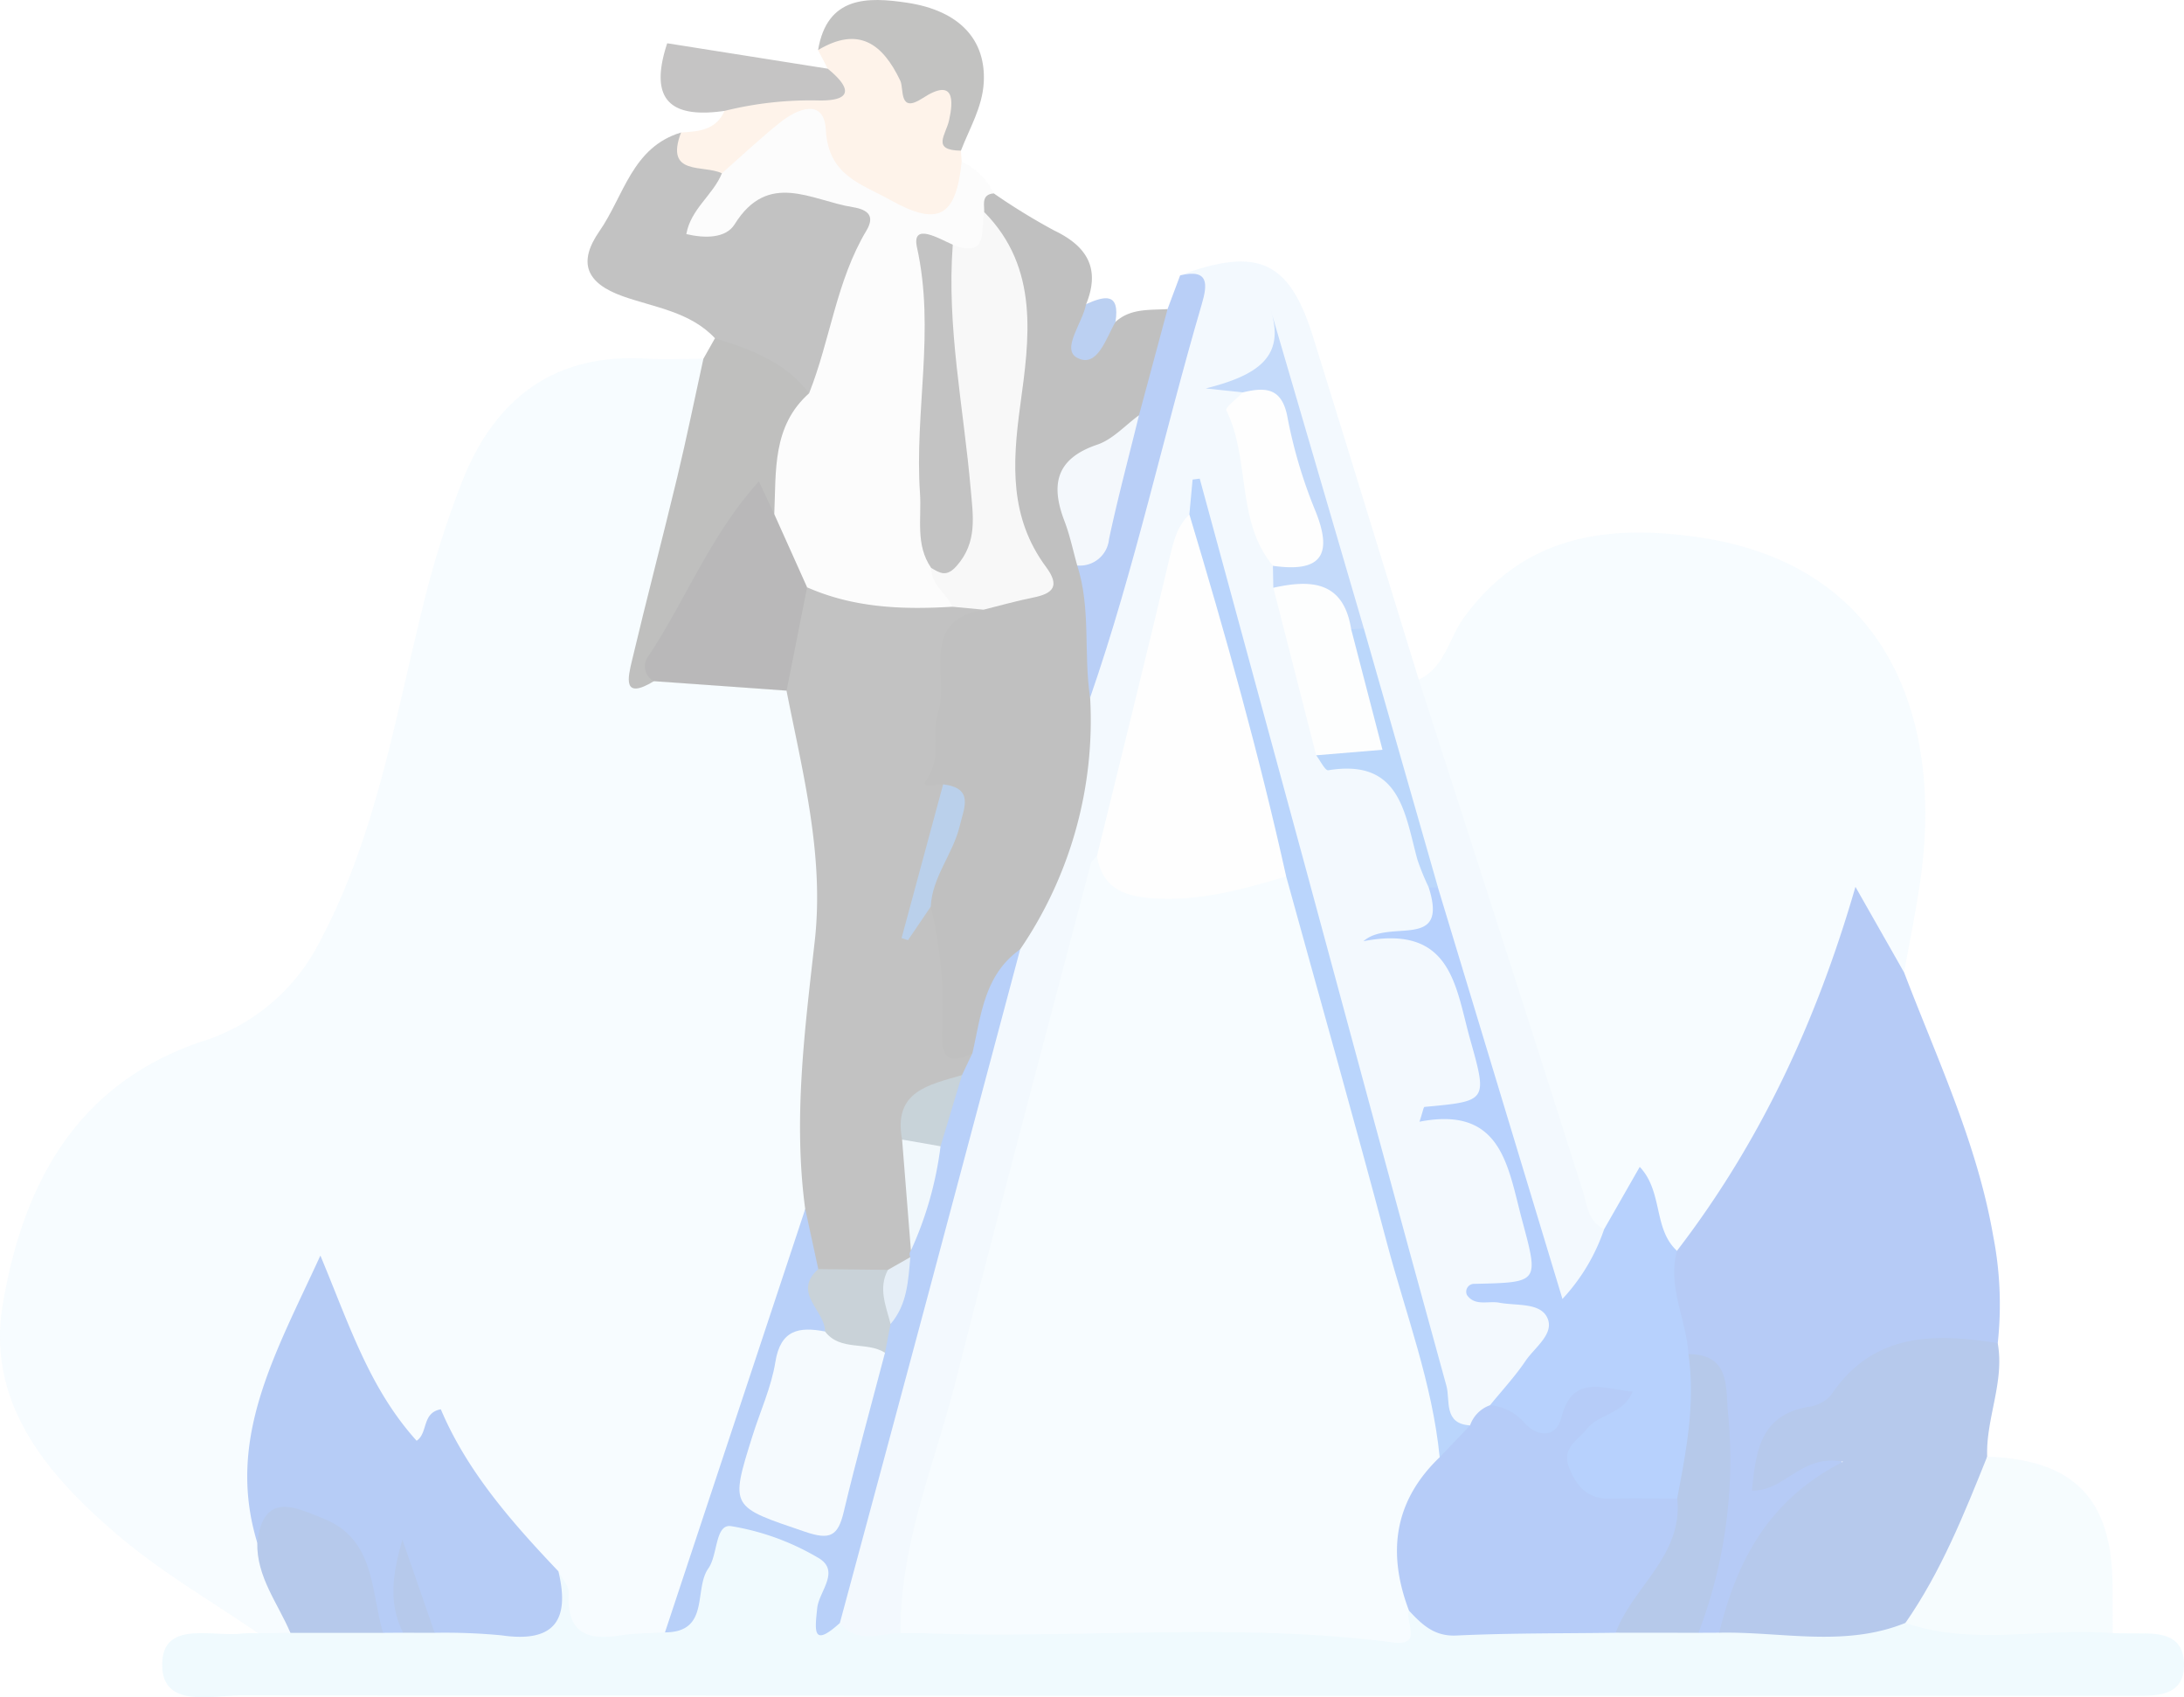 <svg xmlns="http://www.w3.org/2000/svg" width="216.583" height="168.262" viewBox="0 0 216.583 168.262">
  <g id="Group_1467" data-name="Group 1467" transform="translate(-2285.045 -368.407)" opacity="0.289" style="mix-blend-mode: luminosity;isolation: isolate">
    <g id="Group_1094" data-name="Group 1094" transform="translate(2285.045 368.407)">
      <path id="Path_8462" data-name="Path 8462" d="M2310.653,529.377c-4.588-3.156-9.467-5.97-13.7-9.545-7.066-5.967-13.308-13.142-11.632-23.063,1.988-11.771,7.2-21.868,19.8-26.079a19.675,19.675,0,0,0,11.476-9.577c5.668-10.5,7.564-22.157,10.383-33.515a94.21,94.21,0,0,1,3.989-12.64c3.271-8.087,9.136-12.495,18.19-11.952,1.872.113,3.757.015,5.636.014,1.882,2.029.707,4.226.217,6.293-1.647,6.977-3.472,13.911-5.161,20.878-.307,1.267-1.747,3.128,1.206,3.28,4.284-.082,8.5.122,12.422,2.114,4.306,7.794,4.559,16.348,4.042,24.844-.527,8.662-1.961,17.271-1.23,25.99-4.059,12.8-7.952,25.661-12.336,38.363-.656,1.9-1.134,3.976-3.018,5.2-7.584,2.3-9.138,1.572-11.722-5.441-3.118-5.2-8.791-8.664-10.371-15.418-1.794,2.8-3.651,2.157-5.138.027-3.119-4.467-5.789-9.17-6.7-14.188-3.714,7.6-7.595,15.726-5.263,25.166.373,3.253,3.265,6.022,1.86,9.614A2.288,2.288,0,0,1,2310.653,529.377Z" transform="translate(-2285.045 -367.453)" fill="#e2f4fe"/>
      <path id="Path_8463" data-name="Path 8463" d="M2421.973,434.369c2.584-1.21,2.975-4.07,4.442-6.1,5.943-8.225,14.252-9.321,23.264-8.021,18.993,2.743,24.176,18.207,22.088,33.613-.433,3.2-1.1,6.363-1.667,9.543-3.338-.991-3.741-3.867-4.273-6.252a92,92,0,0,1-13.727,29.757c-1.175,1.649-2.208,3.5-4.267,4.3-3.643-1.048-3.385-3.961-3.432-6.613-1.235,1.586-1.623,4.4-4.623,4.618-1.9-.562-2.464-2.179-3.017-3.806-5.414-15.9-10.574-31.882-14.957-48.1A3.362,3.362,0,0,1,2421.973,434.369Z" transform="translate(-2281.275 -366.988)" fill="#e2f4fe"/>
      <path id="Path_8464" data-name="Path 8464" d="M2423.524,435.091c5.435,16.89,10.9,33.771,16.255,50.685.469,1.48.516,3.028,2.134,3.793.859,1.582.158,3.006-.546,4.365s-1.428,3-3.244,2.841c-1.712-.15-1.693-1.913-2.079-3.174q-5.74-18.778-11-37.692c-2.1-8.5-6.092-16.383-8.141-24.9-2.269-9.57-6.347-18.676-7.614-27.9.364-1.323-.584-.563.1-.612.271-.02.168.139.156.488-.068,2.043-1.459,2.486-3.093,2.674-.17.02-.41-.054-.5.034-.627.618.564.444.412.908a55.584,55.584,0,0,0,3.676,17.1,9.707,9.707,0,0,1,.549,2.185c1.584,5.113,2.224,10.492,4.383,15.434,7.938,1.406,7.826,8.534,10.005,14.031.5,2.822,1.434,5.928-2.991,5.238,3.429-1.16,5.185.639,5.6,4.314.516,4.538,4.244,8.581,2.091,13.532,4.8,3.508,3.9,9.382,5.835,14.08.66,1.6,1.642,3.294-1.159,3.865-.067.013-.57.011-.264.1,6.413,1.843,2.3,4.917.826,7.518a19.614,19.614,0,0,1-3.417,3.774,6.389,6.389,0,0,1-3.353,1.926c-3.079-.235-3.072-2.935-3.6-4.9-5.927-22.206-12.111-44.343-17.964-66.569-1.6-6.084-3.446-12.106-4.823-18.25-.09-.4.016-.722-.174-.675-.089.022-.123.268-.194.468-3.1,11.04-5.751,22.138-8.513,33.211-5,18.066-9.356,36.3-14.426,54.344-2.074,7.377-3.525,14.9-5.769,22.232-2.781,2.365-5.24,2.246-7.3-.948.255-8.1,3.125-15.634,5.45-23.226,2.685-8.769,4.541-17.748,7.366-26.483a155.525,155.525,0,0,0,4.388-16.776c4.286-7.768,7.315-15.891,6.99-24.957,3.7-12.4,6.962-24.92,10.4-37.391.435-1.578,1.474-3.222-.121-4.769,7.708-2.849,10.83-1.45,13.164,6.035C2416.557,412.387,2420.028,423.743,2423.524,435.091Z" transform="translate(-2282.827 -367.71)" fill="#d4eafc"/>
      <path id="Path_8465" data-name="Path 8465" d="M2367.9,525.272c1.7,2.14,3.959,1.024,6.025,1.023,1.928-1.794,4.354-1.735,6.724-1.713,13.064.12,26.135-.407,39.192.307a7.033,7.033,0,0,0,4.384-.925c6.789.815,13.616.605,20.432.725,2.694.165,5.389-.246,8.083-.022a20.073,20.073,0,0,0,2.711.128c6.082-.313,12.176-.124,18.261-.44,4.564.393,9.137.081,13.7.207,2.368.065,4.784-.054,6.716,1.717,1.028.011,2.054.036,3.081.031,2.057-.009,3.9.4,3.981,2.92.094,2.847-1.9,3.252-4.162,3.251q-20.284,0-40.57.009-73.951,0-147.9-.049c-2.992,0-7.916,1.337-7.859-3.1.056-4.394,4.991-2.643,7.984-3.032a12.6,12.6,0,0,1,1.539-.015l3.188-.045c2.545-2.271,5.617-1.442,8.545-1.46.86.022,1.723.024,2.582-.021,1.1-.1,2.2.087,3.292.032a14.211,14.211,0,0,1,3.58-.049c4.051.624,6.891-.88,8.574-4.6.363.725,1.07,1.469,1.028,2.169-.228,3.762,1.649,4.738,5,4.2,1.493-.239,3.028-.22,4.544-.318,2.881-1.9,2.816-5.261,3.765-8.028,1.159-3.374,3-4.062,6.18-3.038,6.051,1.946,6.685,2.747,6.451,9.087C2366.93,524.725,2367.389,525.093,2367.9,525.272Z" transform="translate(-2284.612 -364.367)" fill="#c9eefd"/>
      <path id="Path_8466" data-name="Path 8466" d="M2451.108,527.911l-2.048.009c-1.2-2.371-.207-4.665.385-6.9,1.322-5,1.188-10.04.919-15.117a6.062,6.062,0,0,0-2.673-5.155c-1.54-3.471-4.067-6.877-.77-10.7,8.177-10.64,13.79-22.578,17.7-36.081,1.864,3.279,3.345,5.885,4.827,8.491,3.275,8.571,7.225,16.9,8.822,26.059a35.485,35.485,0,0,1,.463,10.684c-.61.626-1.4,1.333-2.2,1.119-8.234-2.214-12.286,5.261-18.407,7.908a3.127,3.127,0,0,0-1.59,2.5c.08.411.319.558.71.418,1.975-.7,4.461-2.887,5.872-.434,1.148,1.995-1.767,3.288-3.28,4.43a17.515,17.515,0,0,0-5.769,8.229C2453.416,525.112,2453.078,527.04,2451.108,527.911Z" transform="translate(-2280.62 -366.044)" fill="#004ae1"/>
      <path id="Path_8467" data-name="Path 8467" d="M2390.711,437.051a40.262,40.262,0,0,1-6.941,24.961c-2.779,3.169-2.026,7.811-4.608,11.068-3.408,1.983-4.211-.406-4.556-2.924-.5-3.655-.184-7.395-.969-11.027-.2-2.567.819-4.84,1.627-7.208.516-1.508,2.132-3.383-.389-4.755-1.585-.7-1.6-2.013-1.329-3.411a53.665,53.665,0,0,0,.866-9.539c.041-3.959,1.6-6.4,5.526-7.2,3.551-.669,5.1-2.152,3.13-5.961-1.691-3.267-1.638-6.953-1.016-10.529,1.285-7.392,1.141-14.576-2.575-21.354.069-1.09.009-2.288,1.672-2.112a62.768,62.768,0,0,0,6,3.685c3.291,1.572,4.586,3.793,3.169,7.3.307,1.687.544,3.491,2.914,1.756,1.491-1.354,3.365-1.155,5.161-1.265,1.831,4.195-.764,7.572-2.049,11.194-.344.582-.678,1.319-1.27,1.544-6.994,2.664-6.179,7.741-4.15,13.22C2392.8,428.718,2390.761,432.867,2390.711,437.051Z" transform="translate(-2282.605 -367.892)" fill="#232422"/>
      <path id="Path_8468" data-name="Path 8468" d="M2381.775,387.308c-1.247.143-.911,1.091-.944,1.853,1.124,2.966.25,4.639-3.048,4.748a1.448,1.448,0,0,0-1.482,1.663c-.034,9.389-.962,18.8.634,28.155-.107,1.717,2.305,3.319.249,5.126-4.964,2-9.607,1.019-14.092-1.5a14.867,14.867,0,0,1-4.238-8.242c-.329-4.48.08-8.792,2.942-12.518,2.124-4.115,2.757-8.775,4.653-12.962,1.343-2.962.136-3.988-2.63-4.438a6.58,6.58,0,0,0-5.751,1.3c-2.057,1.749-4.749,3.329-6.747.886-1.854-2.27.79-4.26,2.2-6.089.208-.27.456-.508.686-.76a64.116,64.116,0,0,1,5.186-4.871c3.474-2.647,5.588-2.087,7.349,1.978a8.8,8.8,0,0,0,2.646,3.6c3.5,2.794,6.491,2.339,9.212-1.058A6.184,6.184,0,0,1,2381.775,387.308Z" transform="translate(-2283.233 -368.141)" fill="#f6f6f6"/>
      <path id="Path_8469" data-name="Path 8469" d="M2450.952,526.709c1.719-7.032,4.828-13.145,12.283-16.953-4.2-.78-5.717,2.95-9.038,2.861.4-3.869.779-7.453,5.586-8.3a3.613,3.613,0,0,0,2.236-1.139c4.152-6.209,10.18-6.2,16.553-5.179.7,3.847-1.177,7.456-1.044,11.251-.491,6.583-2.4,12.468-8.108,16.489C2463.376,528.19,2457.118,526.581,2450.952,526.709Z" transform="translate(-2280.464 -364.842)" fill="#0042bd"/>
      <path id="Path_8470" data-name="Path 8470" d="M2355.069,385.235c-.871,2.154-3.091,3.535-3.527,6.025,1.826.436,3.914.432,4.783-.963,3.347-5.372,7.626-2.362,11.7-1.711,1.534.245,2.243.878,1.376,2.328-2.991,5-3.579,10.827-5.683,16.126-3.513-1.13-6.873-2.525-9.337-5.453-2.463-2.627-5.985-3.046-9.114-4.152-3.73-1.317-4.475-3.4-2.339-6.469,2.416-3.474,3.231-8.317,8.09-9.776C2351.979,382.93,2354.044,383.562,2355.069,385.235Z" transform="translate(-2283.479 -368.054)" fill="#2b2b2b"/>
      <path id="Path_8471" data-name="Path 8471" d="M2468.924,525.426c3.538-5.086,5.818-10.79,8.108-16.489,8.666.305,12.43,4.221,12.435,12.927,0,1.525.012,3.051.018,4.576C2482.644,525.847,2475.679,527.756,2468.924,525.426Z" transform="translate(-2279.967 -364.526)" fill="#e1f4fd"/>
      <path id="Path_8472" data-name="Path 8472" d="M2354.271,401.039c3.536,1.091,6.98,2.342,9.337,5.453-3.675,3.268-3.264,7.714-3.456,11.986-.836.729-1.245-2.822-2.739.047-2.9,5.577-6.511,10.793-9.2,16.514-3.154,1.919-2.567-.382-2.173-2.041,1.442-6.076,3.034-12.116,4.491-18.189.935-3.895,1.732-7.822,2.592-11.735Z" transform="translate(-2283.369 -367.506)" fill="#1e1f1d"/>
      <path id="Path_8473" data-name="Path 8473" d="M2354.831,385.515c-1.81-.889-5.7.31-4.052-4.045,1.74-.1,3.471-.228,4.312-2.142,1.527-2.157,3.936-2.041,6.168-2.469,1.447-.277,3.489.676,4.062-1.717l-.956-1.847c3.714-3.087,5.055-3.022,7.716.434.612.8.992,2.308,1.844,2.3,5.6-.063,4.425,3.989,4.61,7.245q.036.547.074,1.094c-.57,5.509-2.33,6.446-7.086,3.792-2.875-1.605-6.142-2.4-6.389-6.95-.171-3.175-2.8-2.118-4.538-.726C2358.606,382.075,2356.746,383.83,2354.831,385.515Z" transform="translate(-2283.24 -368.334)" fill="#fad5b7"/>
      <path id="Path_8474" data-name="Path 8474" d="M2395.125,408.847l2.832-10.524q.624-1.669,1.25-3.341c2.9-.7,2.706.937,2.146,2.846-3.806,12.973-6.634,26.223-11.073,39.011-.669-4.346.1-8.827-1.279-13.1C2391.572,418.994,2392.21,413.452,2395.125,408.847Z" transform="translate(-2282.175 -367.678)" fill="#0956e4"/>
      <path id="Path_8475" data-name="Path 8475" d="M2378.158,383.344c-2.956-.043-1.508-1.534-1.176-3.008.441-1.957.552-4.272-2.632-2.19-2.383,1.558-1.824-.929-2.2-1.727-1.766-3.72-4.164-5.436-8.158-3.051.9-5.365,4.917-5.277,8.812-4.694,5.273.789,7.858,3.729,7.618,7.924C2380.278,379.058,2379.009,381.129,2378.158,383.344Z" transform="translate(-2282.865 -368.407)" fill="#2b2a28"/>
      <path id="Path_8476" data-name="Path 8476" d="M2365.364,375.1c2.013,1.635,2.824,3.18-.793,3.155a35.3,35.3,0,0,0-9.437,1.032c-5,.718-7.649-.767-5.684-6.706Z" transform="translate(-2283.284 -368.292)" fill="#343230"/>
      <path id="Path_8477" data-name="Path 8477" d="M2392.812,399.523c-.951,1.641-1.8,4.618-3.8,3.562-1.612-.852.546-3.458.881-5.316C2391.715,396.949,2393.272,396.563,2392.812,399.523Z" transform="translate(-2282.191 -367.613)" fill="#135ad1"/>
      <path id="Path_8478" data-name="Path 8478" d="M2363.012,425.069c4.61,2.036,9.467,2.228,14.388,1.925a2.016,2.016,0,0,1,3.107.293c-6.454,1.124-3.364,6.673-4.507,10.168-.666,2.04.412,4.423-1.142,6.667-.721,1.043,1.01.409,1.644.484,1.453,5.173-2.453,9.087-2.774,13.383.219-.178.2-1.565,1.547-1.26a42.568,42.568,0,0,1,1.126,12.049c-.1,2.089.046,4.029,3,2.472.9.942.536,1.818-.131,2.679-2.226,1.73-5.988,2.1-5.516,6.234-.43,3.47,1.018,6.8.73,10.265a4.386,4.386,0,0,1-3.5,3.566c-2.4.447-4.773.605-7.015-.659-2.207-1.893-1.574-4.28-1.145-6.632-1.2-8.905-.048-17.726.945-26.555.953-8.489-1.181-16.634-2.8-24.834C2359.095,431.39,2360.467,428.113,2363.012,425.069Z" transform="translate(-2282.973 -366.842)" fill="#2b2b2a"/>
      <path id="Path_8479" data-name="Path 8479" d="M2324.37,526.934q-1,0-2,.009c-1.662-1.354-2.175-3.315-2.853-5.22-1.818-5.109-4.77-6.223-9.616-3.715-3.156-10.293,1.806-18.754,6.256-28.467,2.866,6.844,4.829,13.127,9.545,18.359,1.15-.765.5-2.779,2.4-3.12,2.595,6.143,7.019,11.182,11.658,16.06,1.171,4.824-.385,7.117-5.638,6.351a59.237,59.237,0,0,0-6.629-.252c-2.59-1.9-3.341-4.556-3.067-7.9C2323.816,521.865,2325.708,524.4,2324.37,526.934Z" transform="translate(-2284.386 -365.062)" fill="#014dde"/>
      <path id="Path_8480" data-name="Path 8480" d="M2363.129,485.739l1.291,5.956c.218,2.25,2.295,4.281.8,6.739-3.157,1.54-7.836,11.816-6.716,14.835.7,1.893,2.5,2.175,4.135,2.574,1.894.461,2.845-.671,3.388-2.295,1.462-4.375,2.313-8.91,3.507-13.359.414-1.163.709-2.363,1.095-3.537.536-2.256,2.053-4.044,2.917-6.143a.614.614,0,0,1,.059-.651c1.078-3.428.151-7.175,1.666-10.534a13.473,13.473,0,0,1,3.4-6.859q.516-1.09,1.035-2.178c.863-3.758,1.167-7.773,4.733-10.288q-4.534,17.008-9.069,34.015-4.388,16.39-8.811,32.771c-2.73,2.471-2.479.763-2.243-1.485.177-1.682,2.407-3.731,0-5.036a24.831,24.831,0,0,0-8.572-3.088c-1.568-.186-1.276,2.852-2.222,4.189-1.476,2.09.186,6.326-4.305,6.349Q2356.172,506.724,2363.129,485.739Z" transform="translate(-2283.273 -365.878)" fill="#065ae9"/>
      <path id="Path_8481" data-name="Path 8481" d="M2363.366,425.351q-1.019,5.122-2.038,10.245l-13.16-.939a1.682,1.682,0,0,1-.461-2.6c3.684-5.59,6.127-11.962,10.876-17.2l1.526,3.24Q2361.739,421.723,2363.366,425.351Z" transform="translate(-2283.326 -367.124)" fill="#090809"/>
      <path id="Path_8482" data-name="Path 8482" d="M2309.872,517.338c.612-5.144,3.787-3.505,6.582-2.382,5.136,2.066,4.655,7.159,5.886,11.317l-9.182,0C2311.922,523.346,2309.8,520.745,2309.872,517.338Z" transform="translate(-2284.359 -364.392)" fill="#0142b8"/>
      <path id="Path_8483" data-name="Path 8483" d="M2447.713,490.058c-.979,3.567.94,6.813,1.136,10.249,3.126,4.785,1.543,9.451-.338,14.11-2.62,2.347-5.771,1.911-8.68,1.149-4.99-1.306-5.093-5.519-.407-10.28-5.234,5.021-5.938,5.026-10.245.077,1.183-1.455,2.471-2.84,3.517-4.388.924-1.364,2.948-2.724,2.13-4.337-.744-1.464-3.061-1.118-4.728-1.434-1.1-.208-2.416.382-3.215-.769a.782.782,0,0,1,.771-1.1c6.419-.147,6.363-.12,4.708-6.293-1.429-5.33-1.992-11.379-10.183-9.782.333-.993.4-1.458.5-1.467,6.262-.576,6.246-.568,4.522-6.712-1.457-5.19-1.8-11.417-10.574-9.717,2.551-2.276,8.483,1,6.468-5.332.306-.517.61-.49.912,0l12.35,40.8a19.157,19.157,0,0,0,4.136-6.919l3.529-6.175C2446.347,484.2,2445.348,487.9,2447.713,490.058Z" transform="translate(-2281.412 -366.053)" fill="#0260f7"/>
      <path id="Path_8484" data-name="Path 8484" d="M2422.375,525.814c-.413,1.117,1.421,3.536-1.589,3.147-15.4-2-30.859-.358-46.281-.9-.848-.03-1.7-.007-2.55-.008-.106-8.8,3.391-16.817,5.492-25.125,4.321-17.084,8.876-34.11,13.356-51.154.078-.3.411-.526.624-.786,4.322,3.084,9.037,3.113,13.933,1.806,1.614-.431,3.23-.995,4.936-.393,2.475,2.446,2.482,5.9,3.3,8.9,4.227,15.6,8.592,31.156,12.639,46.8a5.284,5.284,0,0,1,.117,2.016C2423.136,514.872,2422.93,520.387,2422.375,525.814Z" transform="translate(-2282.645 -366.126)" fill="#e2f4fe"/>
      <path id="Path_8485" data-name="Path 8485" d="M2421.052,524.4c-2.168-5.705-1.517-10.849,3.036-15.213a4.392,4.392,0,0,1,3.018-3.162,3.24,3.24,0,0,1,1.985-2,5.044,5.044,0,0,1,3.493,1.848c1.475,1.453,3.106,1.216,3.569-.611,1.092-4.316,4.064-2.883,7.06-2.589-.818,2.209-3.317,2.2-4.5,3.682-.9,1.14-2.546,1.9-1.8,3.818.737,1.885,1.859,3.181,4.111,3.115,2.2-.066,4.408-.013,6.612-.012,1.668,4.548-.395,9.05-6.1,13.308-5.265.073-10.535.026-15.793.275C2423.534,526.961,2422.333,525.757,2421.052,524.4Z" transform="translate(-2281.322 -364.712)" fill="#004ee6"/>
      <path id="Path_8486" data-name="Path 8486" d="M2409.669,453.929c-4.365,1.293-8.7,2.516-13.377,2.158-2.9-.222-4.88-1.126-5.386-4.187,2.4-9.777,4.827-19.545,7.151-29.339.4-1.673.728-3.283,2.01-4.521,1.4.43,1.488,1.663,1.809,2.822,2.6,9.38,5.117,18.782,7.647,28.18C2409.952,450.636,2410.938,452.263,2409.669,453.929Z" transform="translate(-2282.122 -367.036)" fill="#fcfdfc"/>
      <path id="Path_8487" data-name="Path 8487" d="M2409.423,454.024c-2.683-12.1-6.029-24.026-9.6-35.889q.159-1.728.319-3.457l.707-.094q5.206,19.129,10.41,38.259c4.674,17.236,9.3,34.487,14.06,51.7.383,1.385-.32,3.762,2.344,3.9l-3.018,3.162c-.722-7.339-3.367-14.211-5.237-21.265C2416.188,478.206,2412.761,466.127,2409.423,454.024Z" transform="translate(-2281.875 -367.132)" fill="#0e6ef3"/>
      <path id="Path_8488" data-name="Path 8488" d="M2412.173,441.755l-4.247-16.607c4.969-2.45,6.085-1.93,8.53,3.975.145,2.725,1.231,5.223,1.946,7.806,1.485,5.361.828,6.143-4.8,5.323A6.9,6.9,0,0,1,2412.173,441.755Z" transform="translate(-2281.651 -366.878)" fill="#f9fbfa"/>
      <path id="Path_8489" data-name="Path 8489" d="M2408.01,423.488c-3.705-4.473-2.209-10.536-4.628-15.428-.127-.256,1.065-1.164,1.645-1.769,2.387-2,3.692-1.3,4.781,1.51,1.406,3.624,1.954,7.48,3.36,11.088.615,1.577,1.393,3.407-.049,4.738C2411.587,425.043,2409.687,424.718,2408.01,423.488Z" transform="translate(-2281.778 -367.392)" fill="#fafbfb"/>
      <path id="Path_8490" data-name="Path 8490" d="M2408.065,423.675c4.872.7,6-1.141,4.142-5.616a48.18,48.18,0,0,1-2.714-9.2c-.567-2.905-2.243-2.892-4.412-2.38l-3.68-.389c5.187-1.3,7.891-3.158,6.461-7.731q4.611,15.769,9.223,31.539a.805.805,0,0,1-1.26.062c-.757-4.782-3.975-4.94-7.72-4.109Q2408.087,424.763,2408.065,423.675Z" transform="translate(-2281.833 -367.58)" fill="#307eee"/>
      <path id="Path_8491" data-name="Path 8491" d="M2415.531,429.112l1.261-.062q3.673,12.831,7.347,25.663c-.3,0-.608,0-.913,0a23.659,23.659,0,0,1-1.137-2.791c-1.257-4.633-1.719-9.992-8.829-8.825-.311.05-.8-.965-1.2-1.484l6.576-.549C2417.585,437.019,2416.559,433.065,2415.531,429.112Z" transform="translate(-2281.538 -366.732)" fill="#1375f1"/>
      <path id="Path_8492" data-name="Path 8492" d="M2440.963,526.667c1.717-4.58,6.7-7.664,6.1-13.308.9-4.728,1.82-9.454,1.115-14.305,4.171-.035,3.689,3.359,3.926,5.786a48.172,48.172,0,0,1-2.924,21.835Z" transform="translate(-2280.74 -364.799)" fill="#0041b7"/>
      <path id="Path_8493" data-name="Path 8493" d="M2323.98,526.177c-1.533-2.951-1-6.011-.08-9.226l3.2,9.232Z" transform="translate(-2283.997 -364.305)" fill="#0142b8"/>
      <path id="Path_8494" data-name="Path 8494" d="M2380.1,428.286l-3.107-.293c-.583-1.346-2.119-2.173-2.093-3.85,2.252-2.467,2.535-5.4,2.164-8.559-.634-5.392-1.3-10.787-1.537-16.212-.106-2.5-.252-5.117,1.522-7.271,3.6,1.384,2.729-1.532,3.114-3.239,5.513,5.576,4.471,12.622,3.573,19.2-.792,5.8-1.051,11.112,2.562,15.99,1.386,1.871.738,2.63-1.267,3.029C2383.373,427.411,2381.742,427.88,2380.1,428.286Z" transform="translate(-2282.564 -367.842)" fill="#e8e8e8"/>
      <path id="Path_8495" data-name="Path 8495" d="M2395.178,408.47c-1,4.095-2.1,8.169-2.974,12.292a2.892,2.892,0,0,1-3.15,2.6c-.416-1.474-.723-2.987-1.269-4.411-1.391-3.629-.826-6.187,3.259-7.569C2392.575,410.865,2393.809,409.467,2395.178,408.47Z" transform="translate(-2282.227 -367.301)" fill="#d9e7f6"/>
      <path id="Path_8496" data-name="Path 8496" d="M2374.944,456.2l-2.253,3.32-.64-.2q2.061-7.622,4.123-15.244c3.078.38,2.08,2.3,1.641,4.133C2377.149,450.99,2375.084,453.25,2374.944,456.2Z" transform="translate(-2282.643 -366.317)" fill="#0e5cb9"/>
      <path id="Path_8497" data-name="Path 8497" d="M2377.088,392.043c-.617,8.156,1.075,16.145,1.776,24.206.235,2.686.691,5.3-1.4,7.652-1.007,1.132-1.645.7-2.523.185-1.579-2.3-.935-4.9-1.107-7.418-.553-8.086,1.52-16.145-.292-24.33C2372.966,389.748,2375.761,391.471,2377.088,392.043Z" transform="translate(-2282.603 -367.785)" fill="#2f2f2e"/>
      <path id="Path_8498" data-name="Path 8498" d="M2364.707,497.03c.024-2.088-3.308-3.813-.669-6.186l6.906.078c.976,1.746.728,3.551.263,5.367l-.552,2.848C2368.331,499.4,2365.707,500.509,2364.707,497.03Z" transform="translate(-2282.892 -365.026)" fill="#416377"/>
      <path id="Path_8499" data-name="Path 8499" d="M2378.043,472.129q-1.063,3.527-2.127,7.056c-1.539,1.313-2.663.251-3.812-.666C2371.192,473.7,2374.806,473.09,2378.043,472.129Z" transform="translate(-2282.645 -365.543)" fill="#3e647a"/>
      <path id="Path_8500" data-name="Path 8500" d="M2372.1,478.347q1.906.333,3.813.666a35.3,35.3,0,0,1-2.938,10.337Q2372.537,483.848,2372.1,478.347Z" transform="translate(-2282.641 -365.371)" fill="#cfe5f5"/>
      <path id="Path_8501" data-name="Path 8501" d="M2371.008,496.321c-.447-1.772-1.252-3.526-.263-5.367q1.109-.631,2.222-1.263C2372.759,492.032,2372.66,494.406,2371.008,496.321Z" transform="translate(-2282.691 -365.058)" fill="#a3c4e2"/>
      <path id="Path_8502" data-name="Path 8502" d="M2364.89,496.869c1.524,2,4.129.945,5.948,2.108-1.379,5.267-2.838,10.516-4.1,15.81-.565,2.356-1.346,2.782-3.8,1.948-7.428-2.522-7.488-2.362-5.237-9.528.764-2.434,1.863-4.81,2.263-7.3C2360.475,496.69,2362.322,496.374,2364.89,496.869Z" transform="translate(-2283.075 -364.865)" fill="#dbeffb"/>
    </g>
  </g>
</svg>
